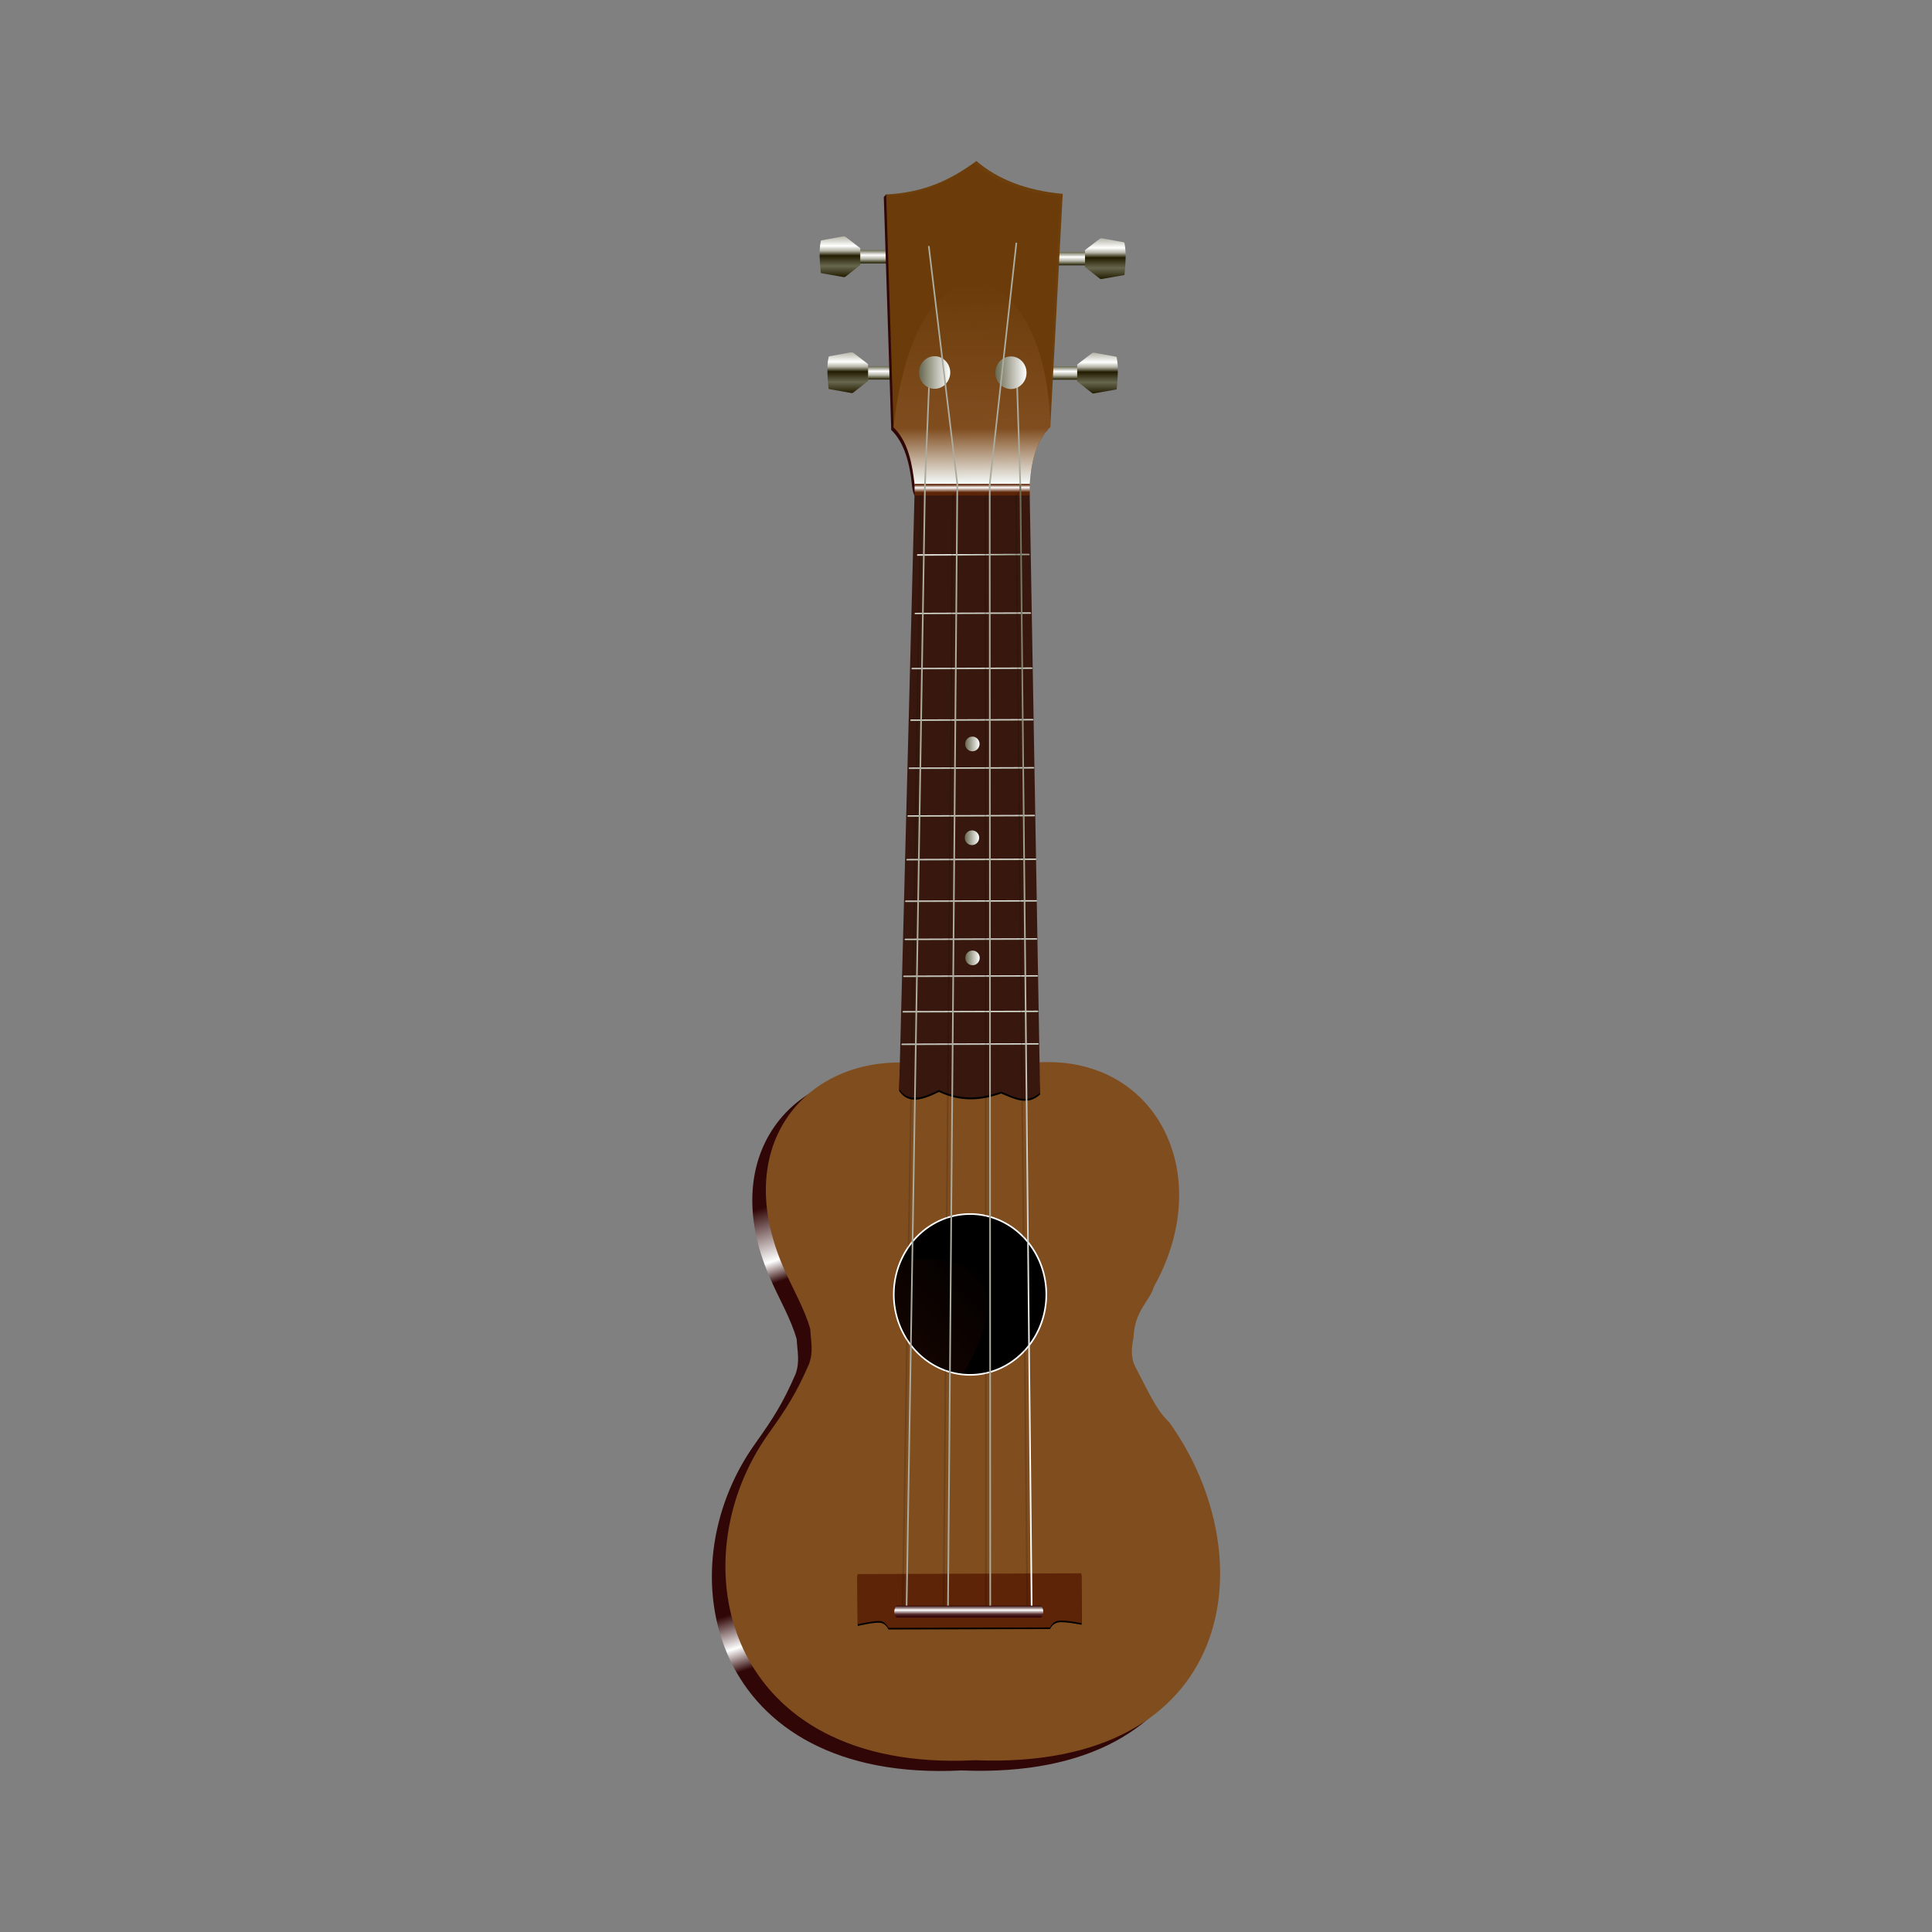 <svg:svg xmlns:dc="http://purl.org/dc/elements/1.1/" xmlns:ns1="http://www.w3.org/1999/xlink" xmlns:ns3="http://creativecommons.org/ns#" xmlns:rdf="http://www.w3.org/1999/02/22-rdf-syntax-ns#" xmlns:svg="http://www.w3.org/2000/svg" height="1202.989" id="svg2" version="1.1" viewBox="-443.261 -100.246 1202.989 1202.989" width="1202.989">
  <svg:rect x="-443.261" y="-100.246" width="1202.989" height="1202.989" fill="#808080" stroke="none"/>
  <svg:title id="title3952">Ukulele</svg:title>
  <svg:defs id="defs6">
    <svg:linearGradient id="linearGradient3714">
      <svg:stop id="stop3716" offset="0" stop-color="#fff" />
      <svg:stop id="stop3718" offset="1" stop-color="#67674e" />
    </svg:linearGradient>
    <svg:linearGradient gradientTransform="matrix(1 -.003 .003 1 3.462 -1.095)" gradientUnits="userSpaceOnUse" id="linearGradient3720" x1="155.57" x2="155.58" y1="246.41" y2="247.41" ns1:href="#linearGradient3714" />
    <svg:linearGradient gradientTransform="matrix(1 -.003 .003 1 3.462 -1.095)" gradientUnits="userSpaceOnUse" id="linearGradient3722" x1="155.39" x2="155.39" y1="282.84" y2="283.85" ns1:href="#linearGradient3714" />
    <svg:linearGradient gradientTransform="matrix(1 -.003 .003 1 3.462 -1.095)" gradientUnits="userSpaceOnUse" id="linearGradient3724" x1="155.39" x2="155.39" y1="317.15" y2="318.15" ns1:href="#linearGradient3714" />
    <svg:linearGradient gradientTransform="matrix(1 -.003 .003 1 3.462 -1.095)" gradientUnits="userSpaceOnUse" id="linearGradient3726" x1="155.39" x2="155.39" y1="349.27" y2="350.28" ns1:href="#linearGradient3714" />
    <svg:linearGradient gradientTransform="matrix(1 -.003 .003 1 3.462 -1.095)" gradientUnits="userSpaceOnUse" id="linearGradient3728" x1="155.39" x2="155.39" y1="379.2" y2="380.21" ns1:href="#linearGradient3714" />
    <svg:linearGradient gradientTransform="matrix(1 -.003 .003 1 3.462 -1.095)" gradientUnits="userSpaceOnUse" id="linearGradient3730" x1="155.39" x2="155.39" y1="408.95" y2="409.95" ns1:href="#linearGradient3714" />
    <svg:linearGradient gradientTransform="matrix(1 -.003 .003 1 3.462 -1.095)" gradientUnits="userSpaceOnUse" id="linearGradient3732" x1="155.39" x2="155.39" y1="436.14" y2="437.14" ns1:href="#linearGradient3714" />
    <svg:linearGradient gradientTransform="matrix(1 -.003 .003 1 3.462 -1.095)" gradientUnits="userSpaceOnUse" id="linearGradient3734" x1="155.39" x2="155.39" y1="462.05" y2="463.05" ns1:href="#linearGradient3714" />
    <svg:linearGradient gradientTransform="matrix(1 -.003 .003 1 3.462 -1.095)" gradientUnits="userSpaceOnUse" id="linearGradient3736" x1="155.39" x2="155.39" y1="485.78" y2="486.78" ns1:href="#linearGradient3714" />
    <svg:linearGradient gradientTransform="matrix(1 -.003 .003 1 3.462 -1.095)" gradientUnits="userSpaceOnUse" id="linearGradient3738" x1="155.39" x2="155.39" y1="508.77" y2="509.77" ns1:href="#linearGradient3714" />
    <svg:linearGradient gradientTransform="matrix(1 -.003 .003 1 3.462 -1.095)" gradientUnits="userSpaceOnUse" id="linearGradient3740" x1="155.39" x2="155.39" y1="530.85" y2="531.85" ns1:href="#linearGradient3714" />
    <svg:linearGradient gradientTransform="matrix(1 -.003 .003 1 3.462 -1.095)" gradientUnits="userSpaceOnUse" id="linearGradient3742" x1="155.39" x2="155.39" y1="551.11" y2="552.11" ns1:href="#linearGradient3714" />
    <svg:linearGradient gradientUnits="userSpaceOnUse" id="linearGradient3772" x1="161.69" x2="152.75" y1="422.95" y2="422.95" ns1:href="#linearGradient3714" />
    <svg:linearGradient gradientUnits="userSpaceOnUse" id="linearGradient3791" x1="161.69" x2="152.75" y1="422.95" y2="422.95">
      <svg:stop id="stop3716-2" offset="0" stop-color="#fff" />
      <svg:stop id="stop3718-4" offset="1" stop-color="#67674e" />
    </svg:linearGradient>
    <svg:linearGradient gradientTransform="matrix(1 -.003 .003 1 3.462 -1.095)" gradientUnits="userSpaceOnUse" id="linearGradient3930" x1="187.89" x2="192.53" y1="554.03" y2="554.03">
      <svg:stop id="stop3948" offset="0" stop-color="#67674e" />
      <svg:stop id="stop3950" offset="1" stop-color="#fff" />
    </svg:linearGradient>
    <svg:linearGradient gradientTransform="translate(8.424 -2)" gradientUnits="userSpaceOnUse" id="linearGradient3672" x1="151.55" x2="151.55" y1="908.92" y2="901.53">
      <svg:stop id="stop3676" offset="0" stop-color="#2b0000" />
      <svg:stop id="stop3682" offset=".27" stop-color="#532828" />
      <svg:stop id="stop3678" offset=".621" stop-color="#fff" />
      <svg:stop id="stop3680" offset="1" stop-color="#2b0000" />
    </svg:linearGradient>
    <svg:linearGradient gradientUnits="userSpaceOnUse" id="linearGradient4018" x1="108.44" x2="171.74" y1="742.26" y2="683.71">
      <svg:stop id="stop4014" offset="0" stop-color="#160501" />
      <svg:stop id="stop4016" offset="1" stop-color="#160501" stop-opacity="0" />
    </svg:linearGradient>
    <svg:linearGradient gradientUnits="userSpaceOnUse" id="linearGradient4026" x1="118.25" x2="14.922" y1="924.86" y2="610.92">
      <svg:stop id="stop4022" offset="0" stop-color="#310606" />
      <svg:stop id="stop4036" offset=".049" stop-color="#310606" />
      <svg:stop id="stop4038" offset=".094" stop-color="#fff" />
      <svg:stop id="stop4034" offset=".158" stop-color="#310606" />
      <svg:stop id="stop4030" offset=".725" stop-color="#310606" />
      <svg:stop id="stop4028" offset=".765" stop-color="#fff" />
      <svg:stop id="stop4032" offset=".867" stop-color="#310606" />
      <svg:stop id="stop4024" offset="1" stop-color="#310606" />
    </svg:linearGradient>
    <svg:linearGradient gradientUnits="userSpaceOnUse" id="linearGradient4088" x1="146.98" x2="126.18" y1="132.42" y2="132.42" ns1:href="#linearGradient3714" />
    <svg:linearGradient gradientTransform="matrix(.965 -0 -0 1 10.143 -1.441)" gradientUnits="userSpaceOnUse" id="linearGradient4163" x1="158.92" x2="158.91" y1="207.73" y2="202.92">
      <svg:stop id="stop3667" offset="0" stop-color="#5d2407" />
      <svg:stop id="stop3681" offset=".621" stop-color="#fff" />
      <svg:stop id="stop3669" offset="1" stop-color="#5d2407" />
    </svg:linearGradient>
    <svg:linearGradient gradientTransform="matrix(1 -.003 .003 1 3.155 .905)" gradientUnits="userSpaceOnUse" id="linearGradient4166" x1="158.22" x2="158.22" y1="201.51" y2="75.346">
      <svg:stop id="stop3659" offset="0" stop-color="#f8ffff" />
      <svg:stop id="stop4301" offset=".28" stop-color="#804d1f" />
      <svg:stop id="stop3661" offset="1" stop-color="#804d1f" stop-opacity="0" />
    </svg:linearGradient>
    <svg:linearGradient gradientTransform="translate(74.345 13.378)" gradientUnits="userSpaceOnUse" id="linearGradient4472" x1="39.344" x2="39.344" y1="122.71" y2="114.39">
      <svg:stop id="stop4192-7" offset="0" stop-color="#221c00" />
      <svg:stop id="stop4202-2" offset=".165" stop-color="#67674e" />
      <svg:stop id="stop4200-55" offset=".331" stop-color="#b3b3a6" />
      <svg:stop id="stop4196-21" offset=".621" stop-color="#fff" />
      <svg:stop id="stop4198-4" offset="1" stop-color="#67674e" />
    </svg:linearGradient>
    <svg:linearGradient gradientTransform="translate(27.634 -.439)" gradientUnits="userSpaceOnUse" id="linearGradient4474" x1="55.029" x2="55.029" y1="145.07" y2="119.42">
      <svg:stop id="stop4330-5" offset="0" stop-color="#221c00" />
      <svg:stop id="stop4342-8" offset=".274" stop-color="#67674e" />
      <svg:stop id="stop4332-4" offset=".526" stop-color="#221c00" />
      <svg:stop id="stop4334-0" offset=".644" stop-color="#b3b3a6" />
      <svg:stop id="stop4344-5" offset=".763" stop-color="#fff" />
      <svg:stop id="stop4336-4" offset="1" stop-color="#b3b3a6" />
    </svg:linearGradient>
    <svg:linearGradient gradientTransform="translate(69.443 -58.93)" gradientUnits="userSpaceOnUse" id="linearGradient4476" x1="39.344" x2="39.344" y1="122.71" y2="114.39">
      <svg:stop id="stop4192-0" offset="0" stop-color="#221c00" />
      <svg:stop id="stop4202-5" offset=".165" stop-color="#67674e" />
      <svg:stop id="stop4200-5" offset=".331" stop-color="#b3b3a6" />
      <svg:stop id="stop4196-2" offset=".621" stop-color="#fff" />
      <svg:stop id="stop4198-7" offset="1" stop-color="#67674e" />
    </svg:linearGradient>
    <svg:linearGradient gradientTransform="translate(22.792 -72.621)" gradientUnits="userSpaceOnUse" id="linearGradient4478" x1="55.029" x2="55.029" y1="145.07" y2="119.42">
      <svg:stop id="stop4330" offset="0" stop-color="#221c00" />
      <svg:stop id="stop4342" offset=".274" stop-color="#67674e" />
      <svg:stop id="stop4332" offset=".526" stop-color="#221c00" />
      <svg:stop id="stop4334" offset=".644" stop-color="#b3b3a6" />
      <svg:stop id="stop4344" offset=".763" stop-color="#fff" />
      <svg:stop id="stop4336" offset="1" stop-color="#b3b3a6" />
    </svg:linearGradient>
    <svg:linearGradient gradientTransform="translate(177.71 -57.745)" gradientUnits="userSpaceOnUse" id="linearGradient4480" x1="39.344" x2="39.344" y1="122.71" y2="114.39">
      <svg:stop id="stop4192" offset="0" stop-color="#221c00" />
      <svg:stop id="stop4202" offset=".165" stop-color="#67674e" />
      <svg:stop id="stop4200" offset=".331" stop-color="#b3b3a6" />
      <svg:stop id="stop4196" offset=".621" stop-color="#fff" />
      <svg:stop id="stop4198" offset="1" stop-color="#67674e" />
    </svg:linearGradient>
    <svg:linearGradient gradientTransform="matrix(-1 0 0 1 301.93 -71.414)" gradientUnits="userSpaceOnUse" id="linearGradient4482" x1="55.029" x2="55.029" y1="145.07" y2="119.42">
      <svg:stop id="stop4330-4" offset="0" stop-color="#221c00" />
      <svg:stop id="stop4342-1" offset=".274" stop-color="#67674e" />
      <svg:stop id="stop4332-9" offset=".526" stop-color="#221c00" />
      <svg:stop id="stop4334-5" offset=".644" stop-color="#b3b3a6" />
      <svg:stop id="stop4344-57" offset=".763" stop-color="#fff" />
      <svg:stop id="stop4336-47" offset="1" stop-color="#b3b3a6" />
    </svg:linearGradient>
    <svg:linearGradient gradientTransform="translate(172.88 13.465)" gradientUnits="userSpaceOnUse" id="linearGradient4484" x1="39.344" x2="39.344" y1="122.71" y2="114.39">
      <svg:stop id="stop4192-1" offset="0" stop-color="#221c00" />
      <svg:stop id="stop4202-6" offset=".165" stop-color="#67674e" />
      <svg:stop id="stop4200-0" offset=".331" stop-color="#b3b3a6" />
      <svg:stop id="stop4196-9" offset=".621" stop-color="#fff" />
      <svg:stop id="stop4198-5" offset="1" stop-color="#67674e" />
    </svg:linearGradient>
    <svg:linearGradient gradientTransform="matrix(-1 0 0 1 297.08 -.179)" gradientUnits="userSpaceOnUse" id="linearGradient4486" x1="55.029" x2="55.029" y1="145.07" y2="119.42">
      <svg:stop id="stop4330-9" offset="0" stop-color="#221c00" />
      <svg:stop id="stop4342-0" offset=".274" stop-color="#67674e" />
      <svg:stop id="stop4332-3" offset=".526" stop-color="#221c00" />
      <svg:stop id="stop4334-03" offset=".644" stop-color="#b3b3a6" />
      <svg:stop id="stop4344-50" offset=".763" stop-color="#fff" />
      <svg:stop id="stop4336-7" offset="1" stop-color="#b3b3a6" />
    </svg:linearGradient>
  </svg:defs>
  <svg:g id="g4468">
    <svg:rect fill="url(#linearGradient4472)" height="8.319" id="rect4172-4" width="31.891" x="97.224" y="127.77" />
    <svg:path d="m72.812 121.8c0.09-0.108 0.358-0.224 0.358-0.224l13.238-2.418s0.705-0.093 1.048-0.009c0.343 0.084 0.852 0.445 0.852 0.445l8.931 6.862-0.007 10.519-8.957 7.059s-0.516 0.396-0.788 0.46c-0.273 0.064-1.01-0.086-1.01-0.086l-13.429-2.365s-0.235-0.064-0.35-0.202c-0.115-0.138-0.076-0.334-0.092-0.505-0.568-6.322-1.201-12.811 0.007-19.042 0.034-0.175 0.085-0.359 0.199-0.496z" fill="url(#linearGradient4474)" id="rect4309-7" />
  </svg:g>
  <svg:g id="g4464">
    <svg:rect fill="url(#linearGradient4476)" height="8.319" id="rect4172-6" width="31.891" x="92.322" y="55.462" />
    <svg:path d="m67.969 49.615c0.09-0.108 0.358-0.224 0.358-0.224l13.238-2.418s0.705-0.093 1.048-0.009c0.343 0.084 0.852 0.445 0.852 0.445l8.931 6.862-0.007 10.519-8.957 7.059s-0.516 0.396-0.788 0.46c-0.273 0.064-1.01-0.086-1.01-0.086l-13.429-2.365s-0.235-0.064-0.35-0.202c-0.115-0.138-0.076-0.334-0.092-0.505-0.568-6.322-1.201-12.811 0.007-19.042 0.034-0.175 0.085-0.359 0.199-0.496z" fill="url(#linearGradient4478)" id="rect4309" />
  </svg:g>
  <svg:g id="g4460">
    <svg:rect fill="url(#linearGradient4480)" height="8.319" id="rect4172" width="31.891" x="200.58" y="56.647" />
    <svg:path d="m256.76 50.823c-0.09-0.108-0.358-0.224-0.358-0.224l-13.238-2.418s-0.705-0.093-1.048-0.009c-0.343 0.084-0.852 0.445-0.852 0.445l-8.931 6.862 0.007 10.519 8.957 7.059s0.516 0.396 0.788 0.46c0.273 0.064 1.01-0.086 1.01-0.086l13.429-2.365s0.235-0.064 0.35-0.202c0.115-0.138 0.076-0.334 0.092-0.505 0.568-6.322 1.201-12.811-0.007-19.042-0.034-0.175-0.085-0.359-0.199-0.496z" fill="url(#linearGradient4482)" id="rect4309-4" />
  </svg:g>
  <svg:g id="g4456">
    <svg:rect fill="url(#linearGradient4484)" height="8.319" id="rect4172-9" width="31.891" x="195.76" y="127.86" />
    <svg:path d="m251.9 122.06c-0.09-0.108-0.358-0.224-0.358-0.224l-13.238-2.418s-0.705-0.093-1.048-0.009c-0.343 0.084-0.852 0.445-0.852 0.445l-8.931 6.862 0.007 10.519 8.957 7.059s0.516 0.396 0.788 0.46c0.273 0.064 1.01-0.086 1.01-0.086l13.429-2.365s0.235-0.064 0.35-0.202c0.115-0.138 0.076-0.334 0.092-0.505 0.568-6.322 1.201-12.811-0.007-19.042-0.034-0.175-0.085-0.359-0.199-0.496z" fill="url(#linearGradient4486)" id="rect4309-78" />
  </svg:g>
  <svg:path d="m107.46 567.69c-61.708 0.635-104.26 55.65-70.21 130.17 5.326 11.905 11.979 23.289 15.558 35.717 0.414 7.746 2.089 13.975-0.706 21.772-7.926 18.163-13.804 27.397-24.972 43.057-57.734 80.469-27.089 211.72 128.3 203.74 162.33 6.542 181.63-125.81 120.86-210.49-8.297-7.637-14.14-21.576-21.125-34.544-2.626-5.244-2.523-11.408-1.035-18.04 0.403-16.671 10.41-23.207 12.629-31.683 38.733-69.145 2.512-142.41-69.486-139.87" fill="url(#linearGradient4026)" id="path3594-1" />
  <svg:path d="m115.89 561.32c-61.708 0.635-104.26 55.65-70.21 130.17 5.326 11.905 11.979 23.289 15.558 35.717 0.414 7.746 2.089 13.975-0.706 21.772-7.926 18.163-13.804 27.397-24.972 43.057-57.734 80.469-27.089 211.72 128.3 203.74 162.33 6.542 181.63-125.81 120.86-210.49-8.297-7.637-14.14-21.576-21.125-34.544-2.626-5.244-2.523-11.408-1.035-18.04 0.403-16.671 10.41-23.207 12.629-31.683 38.733-69.145 2.512-142.41-69.486-139.87" fill="#804d1f" id="path3594" />
  <svg:path d="m212.66 707.33a47.488 50.069 0 1 1 -94.976 0 47.488 50.069 0 1 1 94.976 0z" id="path2818" stroke="#fff" transform="matrix(1 -.003 .003 1 -6.538 -1.074)" />
  <svg:path d="m116.61 579.01c5.746 8.711 15.016 5.525 24.788 0.642 13.701 6.532 26.422 5.439 38.713 1.003 8.096 3.301 16.197 7.93 24.257 0.629l-0.915-15.792-86.48 0.077-0.363 13.441z" id="path3592-7" />
  <svg:path d="m116.61 577.83c5.746 8.711 15.016 5.525 24.788 0.642 13.701 6.532 26.422 5.439 38.713 1.003 8.096 3.301 16.197 7.93 24.257 0.629l-6.461-372.14-71.747 0.25-9.55 369.61z" fill="#38180e" id="path3592" />
  <svg:g id="g4432" transform="translate(8.424 -2)">
    <svg:path d="m82.257 883.07 0.137 31.118s10.506-2.483 14.121-1.98c3.615 0.504 4.985 4.169 4.985 4.169l100.68-0.274s1.317-3.632 5.444-4.163c4.128-0.531 14.161 1.513 14.161 1.513l-0.137-31.048-138.33 0.483-1.06 0.18z" id="path3596-3" />
    <svg:path d="m82.221 882.06 0.137 31.118s10.506-2.483 14.121-1.98c3.615 0.504 4.985 4.169 4.985 4.169l100.68-0.274s1.317-3.632 5.444-4.163c4.128-0.531 14.161 1.513 14.161 1.513l-0.137-31.048-138.33 0.483-1.06 0.18z" fill="#5d2407" id="path3596" />
  </svg:g>
  <svg:path d="m124.79 203.54c-1.596-16.461-5.271-28.482-13.119-36.087l-4.63-145.03c1.422-1.526 1.4-1.529 1.38-1.568 17.405 3.135 39.506-7.982 54.81-19.276 13.138 11.337 31.063 18.381 53.754 20.459l-7.752 145.07c-8.386 8.133-12.01 21.511-12.938 36.535l-70.101 4.71c-0.711-1.263-1.119-2.926-1.398-4.818z" fill="#310606" id="path3600-1" />
  <svg:path d="m126.28 201.96c-1.596-16.461-5.271-28.482-13.119-36.087l-4.64-145.03c22.23-1.164 38.77-7.981 56.19-20.84 13.138 11.337 31.063 18.381 53.754 20.459l-7.752 145.07c-8.386 8.133-12.01 21.511-12.938 36.535l-71.499-0.108z" fill="#6c3e0b" fill-opacity=".98" id="path3600" />
  <svg:path d="m113.13 165.81c14.318-129.91 95.409-108.47 97.649-0.311-9.669 9.467-12.176 24.472-12.866 36.004l-71.663-0.075c-1.483-12.178-3.692-26.53-13.121-35.617z" fill="url(#linearGradient4166)" id="path2883" />
  <svg:path d="m126.21 208.28 0-7.226 71.73-0.011 0.011 7.225-71.742 0.013h-0z" fill="url(#linearGradient4163)" id="path3598" />
  <svg:path d="m132.59 203.9c0.29 1.378-0.314 2.852-2.458 4.414l-11.334 691.18-0.002-0.516" fill="none" id="path3602-8" stroke="#000" stroke-opacity=".137" stroke-width="1px" />
  <svg:path d="m128.2 245.38 69.167-0.247v0" fill="none" id="path3642" stroke="url(#linearGradient3720)" stroke-linecap="round" stroke-width="1px" />
  <svg:path d="m126.72 281.83 71.543-0.256" fill="none" id="path3652" stroke="url(#linearGradient3722)" stroke-linecap="round" stroke-width="1px" />
  <svg:path d="m124.79 316.14 74.315-0.259" fill="none" id="path3662" stroke="url(#linearGradient3724)" stroke-linecap="round" stroke-width="1px" />
  <svg:path d="m124.03 348.26 75.735-0.27" fill="none" id="path3672" stroke="url(#linearGradient3726)" stroke-linecap="round" stroke-width="1px" />
  <svg:path d="m123.06 378.2 77.177-0.275" fill="none" id="path3674" stroke="url(#linearGradient3728)" stroke-linecap="round" stroke-width="1px" />
  <svg:path d="m122.23 407.94 78.478-0.274" fill="none" id="path3676" stroke="url(#linearGradient3730)" stroke-linecap="round" stroke-width="1px" />
  <svg:path d="m121.6 435.14 79.932-0.279" fill="none" id="path3678" stroke="url(#linearGradient3732)" stroke-linecap="round" stroke-width="1px" />
  <svg:path d="m120.78 461.05 81.209-0.283" fill="none" id="path3680" stroke="url(#linearGradient3734)" stroke-linecap="round" stroke-width="1px" />
  <svg:path d="m120.49 484.78 81.58-0.285" fill="none" id="path3682" stroke="url(#linearGradient3736)" stroke-linecap="round" stroke-width="1px" />
  <svg:path d="m119.65 507.78 82.869-0.289" fill="none" id="path3684" stroke="url(#linearGradient3738)" stroke-linecap="round" stroke-width="1px" />
  <svg:path d="m119.19 529.86 83.588-0.292" fill="none" id="path3686" stroke="url(#linearGradient3740)" stroke-linecap="round" stroke-width="1px" />
  <svg:path d="m118.53 550.12 84.494-0.295" fill="none" id="path3688" stroke="url(#linearGradient3742)" stroke-linecap="round" stroke-width="1px" />
  <svg:path d="m135.34 137.07-2.644 64.139" fill="none" id="path3850" stroke="#abab9e" stroke-width="1px" />
  <svg:path d="m146.98 132.42a10.399 11.093 0 1 1 -20.798 0 10.399 11.093 0 1 1 20.798 0z" fill="url(#linearGradient4088)" id="path4040" transform="matrix(.933 0 0 .914 11.269 10.671)" />
  <svg:path d="m144.26 899.5 5.735-691.19c1.841-0.851 2.619-2.308 2.746-4.138" fill="none" id="path3604-5" stroke="#000" stroke-opacity=".137" stroke-width="1px" />
  <svg:path d="m118.58 684.49c61.23-6.518 63.219 28.911 37.812 70.522-38.536-6.665-49.193-44.703-37.812-70.522z" fill="url(#linearGradient4018)" id="path3994" />
  <svg:path d="m132.7 201.04-11.493 700.93-0.002-0.516" fill="none" id="path3602" stroke="#abab9e" stroke-width="1px" />
  <svg:path d="m135.05 52.943 17.79 148.24" fill="none" id="path3858" stroke="#abab9e" stroke-width="1px" />
  <svg:path d="m146.98 132.42a10.399 11.093 0 1 1 -20.798 0 10.399 11.093 0 1 1 20.798 0z" fill="url(#linearGradient4088)" id="path4040-14" transform="matrix(.933 0 0 .914 6.505 -61.284)" />
  <svg:path d="m147.01 901.88 5.82-700.84" fill="none" id="path3604" stroke="#abab9e" stroke-width="1px" />
  <svg:path d="m189.65 127.39 2.454 75.727" fill="none" id="path3852" stroke="#abab9e" stroke-width="1px" />
  <svg:path d="m146.98 132.42a10.399 11.093 0 1 1 -20.798 0 10.399 11.093 0 1 1 20.798 0z" fill="url(#linearGradient4088)" id="path4040-1" transform="matrix(.933 0 0 .914 58.784 10.808)" />
  <svg:path d="m172.97 201.74 16.64-150.81" fill="none" id="path3856" stroke="#abab9e" stroke-width="1px" />
  <svg:path d="m146.98 132.42a10.399 11.093 0 1 1 -20.798 0 10.399 11.093 0 1 1 20.798 0z" fill="url(#linearGradient4088)" id="path4040-8" transform="matrix(.933 0 0 .914 63.448 -60.548)" />
  <svg:path d="m172.97 204.57c-0.21 1.759-1.228 2.872-2.661 3.653l0.345 691.36" fill="none" id="path3606-5" stroke="#000" stroke-opacity=".137" stroke-width="1px" />
  <svg:path d="m172.99 201.44 0.35 701.9" fill="none" id="path3606" stroke="#abab9e" stroke-width="1px" />
  <svg:path d="m196.38 899.48-6.982-691.08c1.858-0.805 2.587-2.416 2.733-4.444" fill="none" id="path3608-3" stroke="#000" stroke-opacity=".137" stroke-width="1px" />
  <svg:path d="m199.15 903.77-7.1-702.7" fill="none" id="path3608" stroke="url(#linearGradient3930)" stroke-width="1px" />
  <svg:path d="m161.69 422.95a4.471 4.562 0 1 1 -8.942 0 4.471 4.562 0 1 1 8.942 0z" fill="url(#linearGradient3772)" id="path3764" transform="matrix(1 -.003 .003 1 3.462 -1.095)" />
  <svg:path d="m161.69 422.95a4.471 4.562 0 1 1 -8.942 0 4.471 4.562 0 1 1 8.942 0z" fill="url(#linearGradient3791)" id="path3764-5" transform="matrix(1 -.003 .003 1 3.814 73.726)" />
  <svg:path d="m161.69 422.95a4.471 4.562 0 1 1 -8.942 0 4.471 4.562 0 1 1 8.942 0z" fill="url(#linearGradient3791)" id="path3764-2" transform="matrix(1 -.003 .003 1 3.714 -59.495)" />
  <svg:path d="m161.69 422.95a4.471 4.562 0 1 1 -8.942 0 4.471 4.562 0 1 1 8.942 0z" fill="url(#linearGradient3772)" id="path3764-8" transform="matrix(1 -.003 .003 1 4.223 -122.82)" />
  <svg:path d="m114.89 899.53h90.154c1.723 2.461 1.787 4.923 0 7.384h-90.154c-2.001-2.683-1.494-5.088 0-7.384z" fill="url(#linearGradient3672)" id="rect2891" />
</svg:svg>